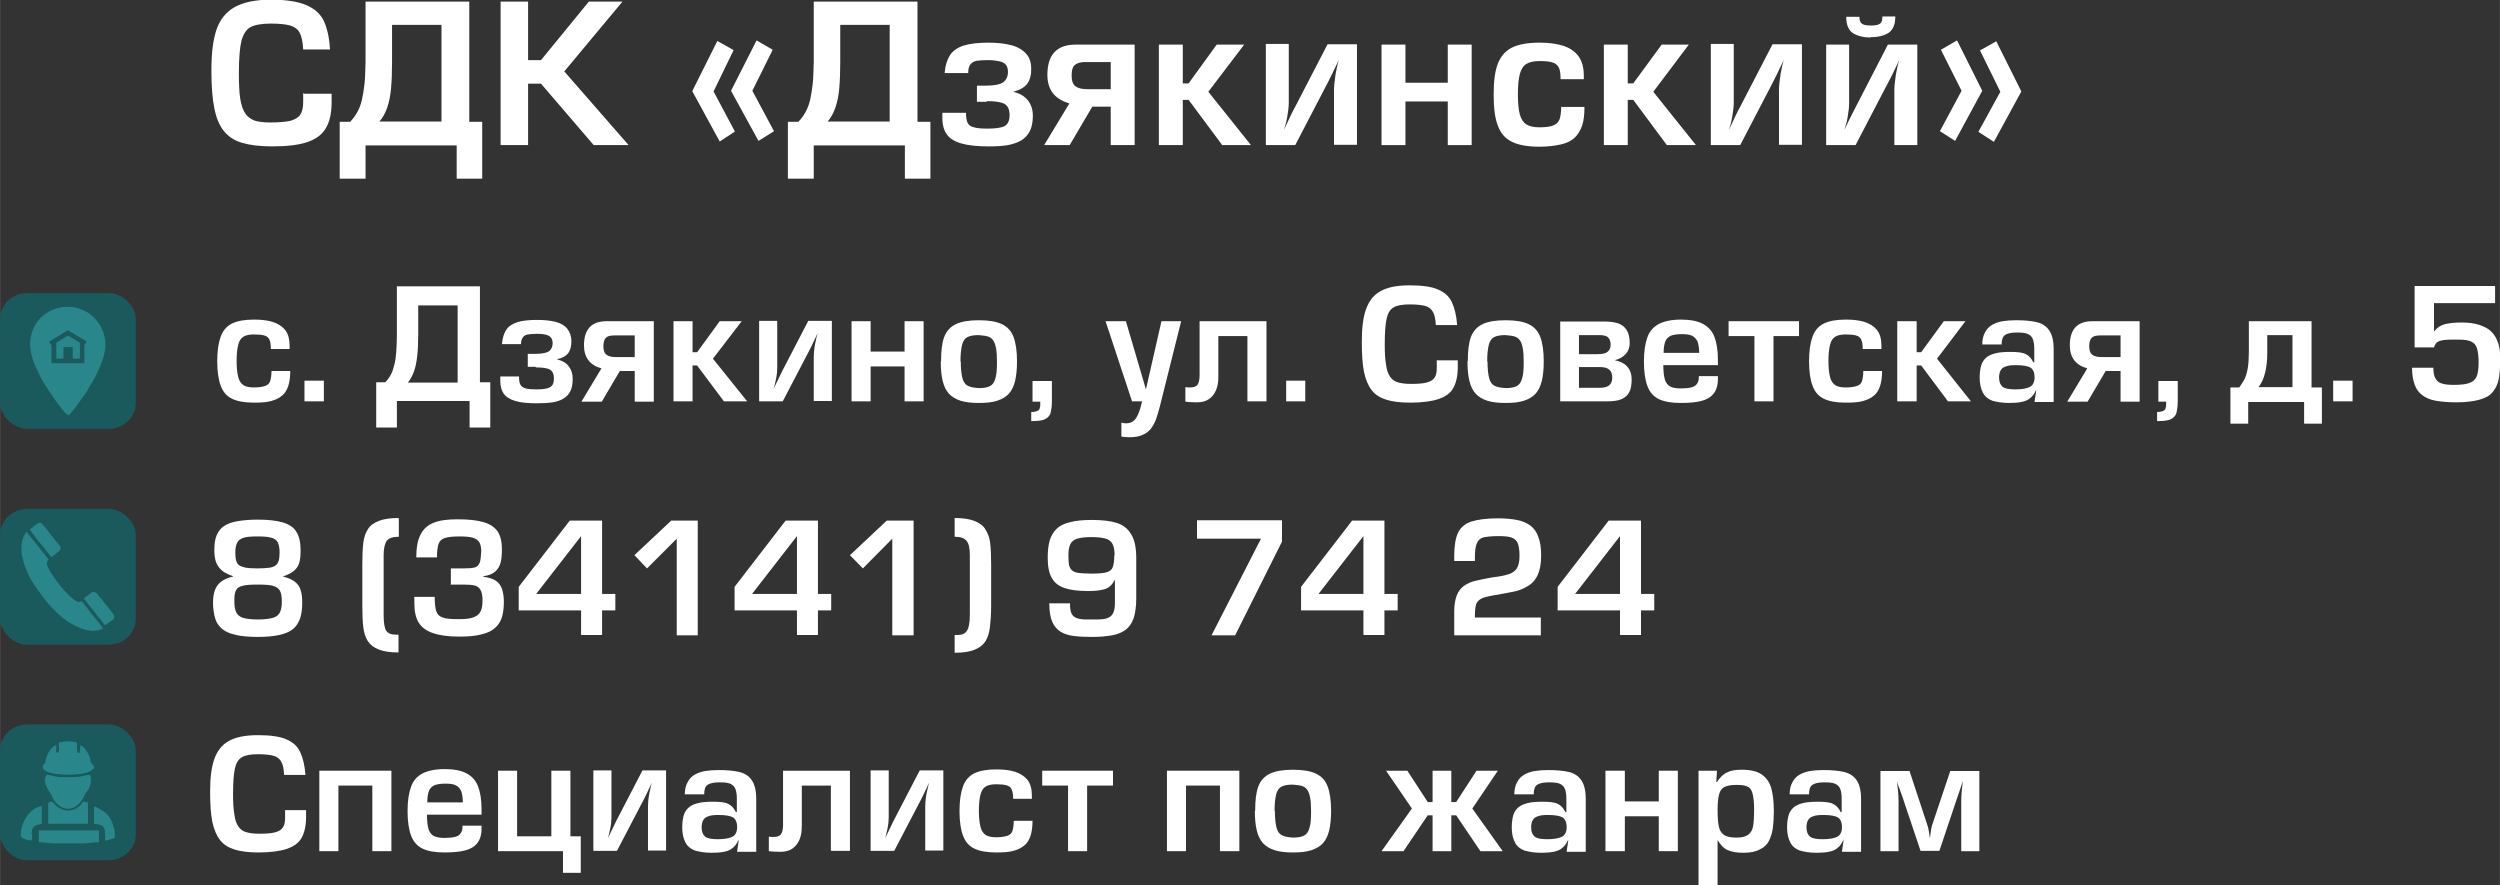 <?xml version="1.0" encoding="UTF-8"?>
<!DOCTYPE svg PUBLIC "-//W3C//DTD SVG 1.1//EN" "http://www.w3.org/Graphics/SVG/1.1/DTD/svg11.dtd">
<!-- Creator: CorelDRAW 2019 (64-Bit) -->
<svg xmlns="http://www.w3.org/2000/svg" xml:space="preserve" width="2.302cm" height="0.815cm" version="1.1" style="shape-rendering:geometricPrecision; text-rendering:geometricPrecision; image-rendering:optimizeQuality; fill-rule:evenodd; clip-rule:evenodd"
viewBox="0 0 7.736 2.739"
 xmlns:xlink="http://www.w3.org/1999/xlink"
 xmlns:xodm="http://www.corel.com/coreldraw/odm/2003">
 <rect x="0" y="0" width="7.736" height="2.739" fill="#333333" stroke="none"/>
 <defs>
  <style type="text/css">
   <![CDATA[
    .fil1 {fill:#1B5A5C}
    .fil2 {fill:#29878C}
    .fil0 {fill:white;fill-rule:nonzero}
   ]]>
  </style>
 </defs>
 <g id="Слой_x0020_1">
  <path class="fil0" d="M0.942 0.29l0.084 0 0 0.026c0,0.034 -0.006,0.061 -0.018,0.081 -0.012,0.02 -0.031,0.034 -0.058,0.043 -0.027,0.009 -0.063,0.013 -0.109,0.013 -0.038,0 -0.068,-0.004 -0.092,-0.011 -0.024,-0.007 -0.042,-0.019 -0.056,-0.036 -0.014,-0.017 -0.024,-0.041 -0.03,-0.071 -0.006,-0.03 -0.009,-0.069 -0.009,-0.117 0,-0.053 0.005,-0.095 0.016,-0.127 0.011,-0.031 0.029,-0.054 0.056,-0.069 0.027,-0.015 0.064,-0.023 0.112,-0.023 0.048,0 0.085,0.006 0.11,0.017 0.026,0.011 0.044,0.028 0.054,0.049 0.01,0.022 0.017,0.051 0.019,0.088l-0.083 0c-0.001,-0.023 -0.005,-0.041 -0.011,-0.052 -0.006,-0.011 -0.016,-0.018 -0.029,-0.022 -0.014,-0.004 -0.034,-0.006 -0.061,-0.006 -0.028,0 -0.049,0.004 -0.062,0.011 -0.013,0.007 -0.022,0.021 -0.028,0.042 -0.005,0.021 -0.008,0.054 -0.008,0.1 0,0.032 0.001,0.058 0.004,0.078 0.003,0.02 0.008,0.035 0.015,0.046 0.007,0.011 0.017,0.018 0.029,0.023 0.012,0.004 0.029,0.006 0.05,0.006 0.027,0 0.047,-0.002 0.061,-0.005 0.014,-0.004 0.025,-0.01 0.031,-0.019 0.006,-0.009 0.009,-0.022 0.009,-0.039l0 -0.028z"/>
  <path id="1" class="fil0" d="M1.084 0.376c0.009,-0.009 0.016,-0.019 0.022,-0.03 0.006,-0.011 0.011,-0.024 0.014,-0.038 0.003,-0.014 0.006,-0.031 0.008,-0.05 0.002,-0.019 0.002,-0.041 0.003,-0.066l0 -0.187 0.321 0 0 0.372 0.04 0 0 0.176 -0.079 0 0 -0.103 -0.282 0 0 0.103 -0.08 0 0 -0.176 0.034 0zm0.129 -0.299l0 0.114c0,0.032 -0.001,0.059 -0.003,0.082 -0.002,0.023 -0.006,0.042 -0.012,0.06 -0.006,0.017 -0.014,0.032 -0.024,0.043l0.192 0 0 -0.299 -0.153 0z"/>
  <polygon id="2" class="fil0" points="1.634,0.005 1.634,0.186 1.674,0.186 1.822,0.005 1.926,0.005 1.746,0.221 1.945,0.449 1.837,0.449 1.674,0.259 1.634,0.259 1.634,0.449 1.549,0.449 1.549,0.005 "/>
  <path id="3" class="fil0" d="M2.22 0.127l0.05 0.028 -0.062 0.128 0.066 0.124 -0.047 0.031 -0.085 -0.156 0.078 -0.156zm0.121 -0.002l0.05 0.029 -0.063 0.127 0.067 0.125 -0.048 0.03 -0.085 -0.155 0.079 -0.156z"/>
  <path id="4" class="fil0" d="M2.471 0.376c0.009,-0.009 0.016,-0.019 0.022,-0.03 0.006,-0.011 0.011,-0.024 0.014,-0.038 0.003,-0.014 0.006,-0.031 0.008,-0.05 0.002,-0.019 0.002,-0.041 0.003,-0.066l0 -0.187 0.321 0 0 0.372 0.04 0 0 0.176 -0.079 0 0 -0.103 -0.282 0 0 0.103 -0.08 0 0 -0.176 0.034 0zm0.129 -0.299l0 0.114c0,0.032 -0.001,0.059 -0.003,0.082 -0.002,0.023 -0.006,0.042 -0.012,0.06 -0.006,0.017 -0.014,0.032 -0.024,0.043l0.192 0 0 -0.299 -0.153 0z"/>
  <path id="5" class="fil0" d="M3.053 0.315l-0.03 0 0 -0.05 0.03 0c0.025,0 0.043,-0.004 0.052,-0.011 0.009,-0.007 0.014,-0.018 0.014,-0.031 0,-0.009 -0.002,-0.017 -0.006,-0.022 -0.004,-0.005 -0.01,-0.009 -0.019,-0.011 -0.009,-0.002 -0.021,-0.004 -0.037,-0.004 -0.015,0 -0.027,0.001 -0.035,0.002 -0.008,0.002 -0.014,0.005 -0.019,0.011 -0.005,0.006 -0.007,0.015 -0.007,0.027l-0.073 0c0.002,-0.024 0.008,-0.042 0.017,-0.056 0.009,-0.013 0.023,-0.023 0.042,-0.029 0.019,-0.006 0.045,-0.009 0.077,-0.009 0.028,0 0.052,0.003 0.071,0.008 0.019,0.005 0.034,0.014 0.045,0.026 0.011,0.012 0.016,0.028 0.016,0.048 0,0.019 -0.004,0.034 -0.013,0.046 -0.009,0.011 -0.023,0.019 -0.043,0.024 0.021,0.005 0.036,0.014 0.046,0.027 0.01,0.013 0.015,0.029 0.015,0.047 0,0.019 -0.003,0.035 -0.009,0.047 -0.006,0.012 -0.015,0.022 -0.026,0.029 -0.012,0.007 -0.026,0.012 -0.042,0.015 -0.017,0.003 -0.037,0.004 -0.06,0.004 -0.035,0 -0.063,-0.003 -0.084,-0.009 -0.021,-0.006 -0.036,-0.015 -0.045,-0.028 -0.009,-0.012 -0.014,-0.029 -0.014,-0.05l0 -0.017 0.073 0c0,0.014 0.002,0.024 0.005,0.031 0.004,0.007 0.01,0.012 0.02,0.014 0.009,0.003 0.024,0.004 0.043,0.004 0.025,0 0.043,-0.003 0.052,-0.008 0.01,-0.006 0.015,-0.017 0.015,-0.034 0,-0.016 -0.005,-0.028 -0.015,-0.034 -0.01,-0.006 -0.028,-0.009 -0.055,-0.009z"/>
  <path id="6" class="fil0" d="M3.511 0.138l0 0.311 -0.074 0 0 -0.119 -0.057 0 -0.07 0.119 -0.079 0 0.078 -0.129c-0.045,-0.013 -0.068,-0.042 -0.068,-0.088 0,-0.063 0.029,-0.094 0.088,-0.094l0.182 0zm-0.074 0.138l0 -0.084 -0.078 0c-0.015,0 -0.026,0.003 -0.033,0.009 -0.007,0.006 -0.01,0.017 -0.01,0.033 0,0.016 0.004,0.027 0.012,0.033 0.008,0.006 0.02,0.009 0.037,0.009l0.072 0z"/>
  <polygon id="7" class="fil0" points="3.66,0.138 3.66,0.258 3.678,0.258 3.765,0.138 3.85,0.138 3.739,0.284 3.871,0.449 3.782,0.449 3.678,0.309 3.66,0.309 3.66,0.449 3.586,0.449 3.586,0.138 "/>
  <path id="8" class="fil0" d="M3.917 0.138l0 0.311 0.091 0 0.101 -0.194c0.005,-0.009 0.016,-0.032 0.034,-0.07 -0.003,0.008 -0.006,0.023 -0.01,0.043 -0.003,0.021 -0.005,0.037 -0.005,0.049l0 0.171 0.071 0 0 -0.311 -0.091 0 -0.101 0.195c-0.007,0.012 -0.018,0.036 -0.034,0.07 0.003,-0.009 0.007,-0.022 0.01,-0.039 0.003,-0.017 0.005,-0.032 0.005,-0.046l0 -0.181 -0.071 0z"/>
  <polygon id="9" class="fil0" points="4.349,0.314 4.48,0.314 4.48,0.449 4.554,0.449 4.554,0.138 4.48,0.138 4.48,0.256 4.349,0.256 4.349,0.138 4.275,0.138 4.275,0.449 4.349,0.449 "/>
  <path id="10" class="fil0" d="M4.83 0.331l0.073 0c0,0.022 -0.002,0.042 -0.007,0.057 -0.005,0.015 -0.013,0.028 -0.023,0.038 -0.011,0.01 -0.025,0.017 -0.043,0.021 -0.018,0.004 -0.04,0.007 -0.066,0.007 -0.036,0 -0.065,-0.005 -0.085,-0.015 -0.021,-0.01 -0.035,-0.026 -0.044,-0.05 -0.009,-0.023 -0.013,-0.055 -0.013,-0.096 0,-0.041 0.004,-0.073 0.013,-0.096 0.009,-0.023 0.024,-0.04 0.044,-0.05 0.021,-0.01 0.049,-0.015 0.085,-0.015 0.027,0 0.051,0.003 0.071,0.009 0.02,0.006 0.036,0.016 0.048,0.031 0.012,0.015 0.018,0.036 0.018,0.062l0 0.011 -0.072 0 0 -0.004c0,-0.015 -0.002,-0.026 -0.006,-0.033 -0.004,-0.007 -0.011,-0.013 -0.02,-0.015 -0.009,-0.003 -0.022,-0.004 -0.039,-0.004 -0.018,0 -0.031,0.003 -0.041,0.009 -0.01,0.006 -0.016,0.017 -0.02,0.031 -0.004,0.015 -0.006,0.036 -0.006,0.063 0,0.027 0.002,0.048 0.006,0.062 0.004,0.015 0.011,0.025 0.02,0.031 0.01,0.006 0.023,0.009 0.041,0.009 0.019,0 0.034,-0.002 0.043,-0.006 0.009,-0.004 0.016,-0.01 0.019,-0.019 0.003,-0.009 0.005,-0.022 0.005,-0.04z"/>
  <polygon id="11" class="fil0" points="5.037,0.138 5.037,0.258 5.054,0.258 5.142,0.138 5.226,0.138 5.116,0.284 5.248,0.449 5.158,0.449 5.054,0.309 5.037,0.309 5.037,0.449 4.963,0.449 4.963,0.138 "/>
  <path id="12" class="fil0" d="M5.294 0.138l0 0.311 0.091 0 0.101 -0.194c0.005,-0.009 0.016,-0.032 0.034,-0.07 -0.003,0.008 -0.006,0.023 -0.01,0.043 -0.003,0.021 -0.005,0.037 -0.005,0.049l0 0.171 0.071 0 0 -0.311 -0.091 0 -0.101 0.195c-0.007,0.012 -0.018,0.036 -0.034,0.07 0.003,-0.009 0.007,-0.022 0.01,-0.039 0.003,-0.017 0.005,-0.032 0.005,-0.046l0 -0.181 -0.071 0z"/>
  <path id="13" class="fil0" d="M5.651 0.138l0 0.311 0.091 0 0.101 -0.194c0.008,-0.014 0.019,-0.037 0.034,-0.069 -0.003,0.008 -0.006,0.023 -0.01,0.043 -0.003,0.02 -0.005,0.037 -0.005,0.049l0 0.171 0.071 0 0 -0.311 -0.091 0 -0.101 0.196c-0.005,0.01 -0.017,0.032 -0.034,0.069 0.003,-0.009 0.007,-0.021 0.01,-0.038 0.003,-0.017 0.005,-0.032 0.005,-0.046l0 -0.181 -0.071 0zm0.138 -0.022c-0.024,0 -0.042,-0.005 -0.056,-0.014 -0.013,-0.009 -0.02,-0.026 -0.02,-0.05l0.041 0c0,0.01 0.002,0.017 0.007,0.021 0.005,0.004 0.014,0.006 0.028,0.006 0.015,0 0.024,-0.002 0.029,-0.006 0.005,-0.004 0.007,-0.011 0.007,-0.022l0.04 0c0,0.024 -0.007,0.041 -0.02,0.05 -0.013,0.009 -0.032,0.014 -0.057,0.014z"/>
  <path id="14" class="fil0" d="M6.177 0.127l0.078 0.156 -0.085 0.156 -0.048 -0.031 0.068 -0.124 -0.063 -0.128 0.05 -0.028zm-0.121 -0.002l0.078 0.156 -0.084 0.155 -0.047 -0.03 0.067 -0.125 -0.064 -0.127 0.05 -0.029z"/>
  <path class="fil0" d="M0.84 1.148l0.058 0c0,0.018 -0.002,0.033 -0.006,0.046 -0.004,0.012 -0.01,0.023 -0.019,0.03 -0.009,0.008 -0.02,0.013 -0.034,0.017 -0.014,0.004 -0.032,0.005 -0.053,0.005 -0.029,0 -0.052,-0.004 -0.068,-0.012 -0.017,-0.008 -0.028,-0.021 -0.035,-0.04 -0.007,-0.018 -0.011,-0.044 -0.011,-0.076 0,-0.033 0.004,-0.058 0.011,-0.077 0.007,-0.019 0.019,-0.032 0.035,-0.04 0.017,-0.008 0.039,-0.012 0.068,-0.012 0.022,0 0.04,0.002 0.057,0.007 0.016,0.005 0.029,0.013 0.039,0.025 0.01,0.012 0.014,0.029 0.014,0.05l0 0.009 -0.058 0 0 -0.003c0,-0.012 -0.002,-0.021 -0.005,-0.027 -0.003,-0.006 -0.008,-0.01 -0.016,-0.012 -0.007,-0.002 -0.018,-0.003 -0.031,-0.003 -0.014,0 -0.025,0.002 -0.033,0.007 -0.008,0.005 -0.013,0.013 -0.016,0.025 -0.003,0.012 -0.005,0.028 -0.005,0.05 0,0.021 0.002,0.038 0.005,0.05 0.003,0.012 0.009,0.02 0.016,0.025 0.008,0.005 0.019,0.007 0.033,0.007 0.015,0 0.027,-0.002 0.035,-0.005 0.008,-0.003 0.013,-0.008 0.015,-0.015 0.002,-0.007 0.004,-0.018 0.004,-0.032z"/>
  <polygon id="1" class="fil0" points="1.002,1.178 1.002,1.242 0.942,1.242 0.942,1.178 "/>
  <path id="2" class="fil0" d="M1.191 1.184c0.007,-0.007 0.013,-0.015 0.018,-0.024 0.005,-0.009 0.008,-0.019 0.011,-0.031 0.003,-0.011 0.005,-0.025 0.006,-0.04 0.001,-0.015 0.002,-0.033 0.002,-0.053l0 -0.15 0.257 0 0 0.297 0.032 0 0 0.14 -0.064 0 0 -0.082 -0.225 0 0 0.082 -0.064 0 0 -0.14 0.027 0zm0.103 -0.239l0 0.091c0,0.025 -0.001,0.047 -0.003,0.065 -0.002,0.018 -0.005,0.034 -0.01,0.048 -0.005,0.014 -0.011,0.025 -0.019,0.035l0.154 0 0 -0.239 -0.122 0z"/>
  <path id="3" class="fil0" d="M1.657 1.135l-0.024 0 0 -0.04 0.024 0c0.02,0 0.034,-0.003 0.042,-0.008 0.007,-0.006 0.011,-0.014 0.011,-0.025 0,-0.007 -0.002,-0.013 -0.005,-0.017 -0.003,-0.004 -0.008,-0.007 -0.015,-0.009 -0.007,-0.002 -0.017,-0.003 -0.029,-0.003 -0.012,0 -0.021,0.001 -0.028,0.002 -0.006,0.001 -0.012,0.004 -0.015,0.009 -0.004,0.005 -0.006,0.012 -0.006,0.021l-0.059 0c0.002,-0.019 0.006,-0.034 0.014,-0.045 0.007,-0.011 0.019,-0.018 0.034,-0.023 0.015,-0.005 0.036,-0.007 0.061,-0.007 0.022,0 0.041,0.002 0.057,0.006 0.016,0.004 0.028,0.011 0.036,0.021 0.008,0.01 0.013,0.023 0.013,0.039 0,0.015 -0.003,0.028 -0.01,0.037 -0.007,0.009 -0.018,0.015 -0.035,0.019 0.017,0.004 0.029,0.011 0.037,0.022 0.008,0.01 0.012,0.023 0.012,0.038 0,0.015 -0.002,0.028 -0.007,0.038 -0.005,0.01 -0.012,0.018 -0.021,0.023 -0.009,0.006 -0.021,0.01 -0.034,0.012 -0.013,0.002 -0.029,0.003 -0.048,0.003 -0.028,0 -0.051,-0.002 -0.067,-0.007 -0.017,-0.005 -0.028,-0.012 -0.036,-0.022 -0.007,-0.01 -0.011,-0.023 -0.011,-0.04l0 -0.014 0.058 0c0,0.011 0.001,0.02 0.004,0.025 0.003,0.006 0.008,0.009 0.016,0.012 0.008,0.002 0.019,0.003 0.034,0.003 0.02,0 0.034,-0.002 0.042,-0.007 0.008,-0.004 0.012,-0.013 0.012,-0.027 0,-0.013 -0.004,-0.022 -0.012,-0.027 -0.008,-0.005 -0.023,-0.007 -0.044,-0.007z"/>
  <path id="4" class="fil0" d="M2.023 0.994l0 0.249 -0.059 0 0 -0.095 -0.046 0 -0.056 0.095 -0.063 0 0.062 -0.103c-0.036,-0.01 -0.054,-0.034 -0.054,-0.071 0,-0.05 0.023,-0.075 0.07,-0.075l0.146 0zm-0.059 0.111l0 -0.067 -0.063 0c-0.012,0 -0.021,0.002 -0.026,0.007 -0.005,0.005 -0.008,0.014 -0.008,0.026 0,0.013 0.003,0.022 0.01,0.027 0.006,0.005 0.016,0.007 0.029,0.007l0.058 0z"/>
  <polygon id="5" class="fil0" points="2.143,0.994 2.143,1.09 2.157,1.09 2.227,0.994 2.295,0.994 2.206,1.11 2.312,1.242 2.24,1.242 2.157,1.131 2.143,1.131 2.143,1.242 2.084,1.242 2.084,0.994 "/>
  <path id="6" class="fil0" d="M2.349 0.994l0 0.248 0.073 0 0.081 -0.155c0.004,-0.007 0.013,-0.026 0.027,-0.056 -0.002,0.007 -0.005,0.018 -0.008,0.034 -0.003,0.016 -0.004,0.03 -0.004,0.039l0 0.137 0.056 0 0 -0.248 -0.073 0 -0.081 0.156c-0.005,0.01 -0.014,0.029 -0.027,0.056 0.003,-0.007 0.005,-0.017 0.008,-0.031 0.003,-0.014 0.004,-0.026 0.004,-0.036l0 -0.145 -0.056 0z"/>
  <polygon id="7" class="fil0" points="2.694,1.134 2.799,1.134 2.799,1.242 2.858,1.242 2.858,0.994 2.799,0.994 2.799,1.088 2.694,1.088 2.694,0.994 2.635,0.994 2.635,1.242 2.694,1.242 "/>
  <path id="8" class="fil0" d="M2.912 1.118c0,-0.033 0.003,-0.058 0.01,-0.076 0.007,-0.018 0.019,-0.031 0.036,-0.039 0.017,-0.008 0.04,-0.012 0.071,-0.012 0.031,0 0.054,0.004 0.071,0.012 0.017,0.008 0.029,0.021 0.036,0.039 0.007,0.018 0.011,0.044 0.011,0.076 0,0.024 -0.002,0.044 -0.006,0.061 -0.004,0.016 -0.01,0.029 -0.019,0.039 -0.009,0.01 -0.021,0.017 -0.036,0.022 -0.015,0.005 -0.034,0.007 -0.057,0.007 -0.023,0 -0.041,-0.002 -0.057,-0.007 -0.015,-0.005 -0.027,-0.012 -0.036,-0.022 -0.009,-0.01 -0.015,-0.023 -0.019,-0.039 -0.004,-0.016 -0.006,-0.036 -0.006,-0.061zm0.061 0c0,0.023 0.002,0.04 0.005,0.052 0.003,0.012 0.009,0.02 0.017,0.024 0.008,0.004 0.019,0.006 0.034,0.007 0.015,0 0.026,-0.002 0.034,-0.006 0.008,-0.004 0.014,-0.012 0.017,-0.024 0.004,-0.012 0.005,-0.029 0.005,-0.052 0,-0.017 -0.001,-0.031 -0.003,-0.042 -0.002,-0.01 -0.005,-0.019 -0.009,-0.024 -0.004,-0.006 -0.01,-0.01 -0.017,-0.012 -0.007,-0.002 -0.016,-0.003 -0.028,-0.004 -0.015,0 -0.026,0.002 -0.034,0.006 -0.008,0.004 -0.014,0.012 -0.017,0.024 -0.003,0.012 -0.005,0.029 -0.005,0.052z"/>
  <path id="9" class="fil0" d="M3.255 1.179l0 0.062c0,0.016 -0.002,0.028 -0.004,0.037 -0.003,0.009 -0.009,0.015 -0.017,0.019 -0.008,0.004 -0.02,0.006 -0.037,0.006 -0.003,0 -0.005,-0 -0.006,-0l0 -0.028c0.01,-0 0.017,-0.002 0.022,-0.005 0.004,-0.003 0.006,-0.009 0.006,-0.019l0 -0.008 -0.024 0 0 -0.064 0.06 0z"/>
  <path id="10" class="fil0" d="M3.655 0.994l-0.066 0.264c-0.004,0.015 -0.008,0.029 -0.012,0.04 -0.004,0.011 -0.01,0.021 -0.016,0.029 -0.007,0.008 -0.015,0.015 -0.026,0.019 -0.011,0.005 -0.024,0.007 -0.04,0.007 -0.011,0 -0.019,-0.001 -0.025,-0.002l0 -0.043c0.005,0.001 0.009,0.002 0.014,0.002 0.015,-0 0.025,-0.006 0.032,-0.017 0.007,-0.011 0.013,-0.028 0.018,-0.051l-0.031 0 -0.082 -0.248 0.063 0 0.062 0.211 0.048 -0.211 0.062 0z"/>
  <path id="11" class="fil0" d="M3.712 0.994l0.207 0 0 0.248 -0.059 0 0 -0.202 -0.09 0 0 0.126c0,0.016 -0.002,0.029 -0.007,0.041 -0.005,0.012 -0.012,0.021 -0.022,0.028 -0.01,0.007 -0.022,0.01 -0.037,0.01 -0.017,0 -0.029,-0.001 -0.036,-0.002l0 -0.045c0.006,0.001 0.011,0.001 0.015,0.001 0.011,0 0.019,-0.003 0.023,-0.009 0.004,-0.006 0.006,-0.016 0.006,-0.03l0 -0.167z"/>
  <polygon id="12" class="fil0" points="4.039,1.178 4.039,1.242 3.98,1.242 3.98,1.178 "/>
  <path id="13" class="fil0" d="M4.444 1.115l0.067 0 0 0.021c0,0.027 -0.005,0.049 -0.014,0.065 -0.009,0.016 -0.025,0.027 -0.046,0.034 -0.021,0.007 -0.05,0.011 -0.087,0.011 -0.03,0 -0.055,-0.003 -0.074,-0.009 -0.019,-0.006 -0.034,-0.015 -0.045,-0.029 -0.011,-0.014 -0.019,-0.033 -0.024,-0.056 -0.005,-0.024 -0.007,-0.055 -0.007,-0.094 0,-0.043 0.004,-0.076 0.013,-0.101 0.009,-0.025 0.023,-0.044 0.045,-0.056 0.021,-0.012 0.051,-0.018 0.09,-0.018 0.038,0 0.068,0.004 0.088,0.013 0.021,0.009 0.035,0.022 0.043,0.04 0.008,0.017 0.014,0.041 0.016,0.07l-0.066 0c-0.001,-0.019 -0.004,-0.033 -0.009,-0.041 -0.005,-0.009 -0.013,-0.015 -0.023,-0.018 -0.011,-0.003 -0.027,-0.005 -0.049,-0.005 -0.022,0 -0.039,0.003 -0.049,0.009 -0.011,0.006 -0.018,0.017 -0.022,0.034 -0.004,0.017 -0.006,0.044 -0.006,0.08 0,0.026 0.001,0.047 0.004,0.063 0.002,0.016 0.006,0.028 0.012,0.037 0.006,0.009 0.014,0.015 0.024,0.018 0.01,0.003 0.023,0.005 0.04,0.005 0.021,0 0.038,-0.001 0.049,-0.004 0.012,-0.003 0.02,-0.008 0.025,-0.015 0.005,-0.007 0.007,-0.017 0.007,-0.031l0 -0.022z"/>
  <path id="14" class="fil0" d="M4.542 1.118c0,-0.033 0.003,-0.058 0.01,-0.076 0.007,-0.018 0.019,-0.031 0.036,-0.039 0.017,-0.008 0.04,-0.012 0.071,-0.012 0.031,0 0.054,0.004 0.071,0.012 0.017,0.008 0.029,0.021 0.036,0.039 0.007,0.018 0.011,0.044 0.011,0.076 0,0.024 -0.002,0.044 -0.006,0.061 -0.004,0.016 -0.01,0.029 -0.019,0.039 -0.009,0.01 -0.021,0.017 -0.036,0.022 -0.015,0.005 -0.034,0.007 -0.057,0.007 -0.023,0 -0.041,-0.002 -0.057,-0.007 -0.015,-0.005 -0.027,-0.012 -0.036,-0.022 -0.009,-0.01 -0.015,-0.023 -0.019,-0.039 -0.004,-0.016 -0.006,-0.036 -0.006,-0.061zm0.061 0c0,0.023 0.002,0.04 0.005,0.052 0.003,0.012 0.009,0.02 0.017,0.024 0.008,0.004 0.019,0.006 0.034,0.007 0.015,0 0.026,-0.002 0.034,-0.006 0.008,-0.004 0.014,-0.012 0.017,-0.024 0.004,-0.012 0.005,-0.029 0.005,-0.052 0,-0.017 -0.001,-0.031 -0.003,-0.042 -0.002,-0.01 -0.005,-0.019 -0.009,-0.024 -0.004,-0.006 -0.01,-0.01 -0.017,-0.012 -0.007,-0.002 -0.016,-0.003 -0.028,-0.004 -0.015,0 -0.026,0.002 -0.034,0.006 -0.008,0.004 -0.014,0.012 -0.017,0.024 -0.003,0.012 -0.005,0.029 -0.005,0.052z"/>
  <path id="15" class="fil0" d="M4.886 1.037l0 0.059 0.056 0c0.015,0 0.026,-0.002 0.032,-0.007 0.006,-0.004 0.01,-0.012 0.01,-0.022 0,-0.011 -0.003,-0.018 -0.008,-0.023 -0.005,-0.005 -0.015,-0.007 -0.027,-0.007l-0.062 0zm0 0.099l0 0.064 0.065 0c0.014,0 0.023,-0.003 0.029,-0.008 0.006,-0.005 0.009,-0.013 0.009,-0.024 0,-0.021 -0.012,-0.032 -0.036,-0.032l-0.068 0zm-0.058 0.107l0 -0.248 0.137 0c0.028,0 0.048,0.005 0.06,0.016 0.012,0.011 0.018,0.028 0.018,0.051 0,0.013 -0.004,0.024 -0.012,0.033 -0.008,0.009 -0.019,0.016 -0.033,0.019l0 0.001c0.015,0.003 0.028,0.009 0.037,0.019 0.009,0.01 0.014,0.023 0.014,0.04 0,0.016 -0.002,0.029 -0.007,0.039 -0.005,0.01 -0.013,0.017 -0.024,0.022 -0.011,0.005 -0.026,0.007 -0.046,0.007l-0.144 0z"/>
  <path id="16" class="fil0" d="M5.257 1.164l0.059 0 0 0.009c0,0.02 -0.005,0.035 -0.014,0.046 -0.009,0.011 -0.022,0.018 -0.038,0.022 -0.016,0.004 -0.037,0.006 -0.063,0.006 -0.029,0 -0.051,-0.004 -0.068,-0.012 -0.016,-0.008 -0.028,-0.021 -0.035,-0.04 -0.007,-0.018 -0.011,-0.044 -0.011,-0.076 0,-0.032 0.004,-0.057 0.011,-0.076 0.007,-0.019 0.019,-0.032 0.036,-0.041 0.017,-0.008 0.039,-0.013 0.067,-0.013 0.028,0 0.051,0.004 0.068,0.013 0.017,0.009 0.029,0.022 0.036,0.04 0.007,0.018 0.011,0.042 0.011,0.071l0 0.017 -0.169 0c0,0.02 0.002,0.035 0.005,0.045 0.003,0.01 0.009,0.017 0.016,0.021 0.008,0.004 0.019,0.006 0.033,0.006 0.014,0 0.024,-0.001 0.032,-0.003 0.008,-0.002 0.014,-0.005 0.018,-0.011 0.004,-0.005 0.006,-0.012 0.006,-0.022l0 -0.005zm0.001 -0.072c0,-0.015 -0.002,-0.026 -0.005,-0.035 -0.004,-0.008 -0.009,-0.014 -0.017,-0.018 -0.008,-0.004 -0.019,-0.005 -0.033,-0.005 -0.014,0 -0.025,0.002 -0.033,0.005 -0.008,0.004 -0.014,0.01 -0.017,0.018 -0.003,0.008 -0.005,0.02 -0.005,0.035l0.111 0z"/>
  <polygon id="17" class="fil0" points="5.429,1.242 5.488,1.242 5.488,1.04 5.567,1.04 5.567,0.994 5.349,0.994 5.349,1.04 5.429,1.04 "/>
  <path id="18" class="fil0" d="M5.766 1.148l0.058 0c0,0.018 -0.002,0.033 -0.006,0.046 -0.004,0.012 -0.01,0.023 -0.019,0.03 -0.009,0.008 -0.02,0.013 -0.034,0.017 -0.014,0.004 -0.032,0.005 -0.053,0.005 -0.029,0 -0.052,-0.004 -0.068,-0.012 -0.017,-0.008 -0.028,-0.021 -0.035,-0.04 -0.007,-0.018 -0.011,-0.044 -0.011,-0.076 0,-0.033 0.004,-0.058 0.011,-0.077 0.007,-0.019 0.019,-0.032 0.035,-0.04 0.017,-0.008 0.039,-0.012 0.068,-0.012 0.022,0 0.04,0.002 0.057,0.007 0.016,0.005 0.029,0.013 0.039,0.025 0.01,0.012 0.014,0.029 0.014,0.05l0 0.009 -0.058 0 0 -0.003c0,-0.012 -0.002,-0.021 -0.005,-0.027 -0.003,-0.006 -0.008,-0.01 -0.016,-0.012 -0.007,-0.002 -0.018,-0.003 -0.031,-0.003 -0.014,0 -0.025,0.002 -0.033,0.007 -0.008,0.005 -0.013,0.013 -0.016,0.025 -0.003,0.012 -0.005,0.028 -0.005,0.05 0,0.021 0.002,0.038 0.005,0.05 0.003,0.012 0.009,0.02 0.016,0.025 0.008,0.005 0.019,0.007 0.033,0.007 0.015,0 0.027,-0.002 0.035,-0.005 0.008,-0.003 0.013,-0.008 0.015,-0.015 0.002,-0.007 0.004,-0.018 0.004,-0.032z"/>
  <polygon id="19" class="fil0" points="5.931,0.994 5.931,1.09 5.945,1.09 6.015,0.994 6.082,0.994 5.994,1.11 6.099,1.242 6.028,1.242 5.945,1.131 5.931,1.131 5.931,1.242 5.871,1.242 5.871,0.994 "/>
  <path id="20" class="fil0" d="M6.296 1.242l0.005 -0.034 -0.001 0c-0.005,0.011 -0.011,0.019 -0.019,0.025 -0.007,0.006 -0.016,0.009 -0.026,0.011 -0.01,0.002 -0.022,0.003 -0.038,0.003 -0.021,0 -0.038,-0.003 -0.052,-0.007 -0.013,-0.005 -0.023,-0.013 -0.029,-0.025 -0.006,-0.011 -0.01,-0.027 -0.01,-0.046 0,-0.016 0.002,-0.029 0.005,-0.039 0.003,-0.01 0.009,-0.018 0.016,-0.024 0.007,-0.006 0.017,-0.01 0.029,-0.013 0.012,-0.003 0.027,-0.004 0.046,-0.004 0.022,0 0.038,0.002 0.047,0.007 0.01,0.005 0.017,0.013 0.023,0.025l0.003 0 0 -0.042c0,-0.014 -0.002,-0.024 -0.005,-0.031 -0.003,-0.007 -0.009,-0.012 -0.016,-0.015 -0.008,-0.003 -0.018,-0.004 -0.033,-0.004 -0.018,0 -0.03,0.003 -0.037,0.008 -0.007,0.005 -0.01,0.015 -0.01,0.029l-0.06 0c0,-0.015 0.003,-0.028 0.009,-0.038 0.005,-0.01 0.013,-0.018 0.022,-0.023 0.009,-0.005 0.02,-0.009 0.032,-0.011 0.012,-0.002 0.026,-0.003 0.042,-0.003 0.026,0 0.047,0.002 0.064,0.006 0.016,0.004 0.029,0.012 0.038,0.025 0.009,0.013 0.014,0.032 0.014,0.058l0 0.164 -0.059 0zm0 -0.074c0,-0.014 -0.004,-0.024 -0.012,-0.03 -0.008,-0.005 -0.023,-0.008 -0.046,-0.008 -0.013,0 -0.024,0.001 -0.031,0.004 -0.007,0.002 -0.013,0.006 -0.016,0.012 -0.003,0.005 -0.005,0.013 -0.005,0.022 0,0.014 0.004,0.023 0.011,0.029 0.008,0.006 0.02,0.008 0.039,0.008 0.021,0 0.037,-0.003 0.046,-0.008 0.009,-0.005 0.014,-0.015 0.014,-0.03z"/>
  <path id="21" class="fil0" d="M6.621 0.994l0 0.249 -0.059 0 0 -0.095 -0.046 0 -0.056 0.095 -0.063 0 0.062 -0.103c-0.036,-0.01 -0.054,-0.034 -0.054,-0.071 0,-0.05 0.023,-0.075 0.07,-0.075l0.146 0zm-0.059 0.111l0 -0.067 -0.063 0c-0.012,0 -0.021,0.002 -0.026,0.007 -0.005,0.005 -0.008,0.014 -0.008,0.026 0,0.013 0.003,0.022 0.01,0.027 0.006,0.005 0.016,0.007 0.029,0.007l0.058 0z"/>
  <path id="22" class="fil0" d="M6.739 1.179l0 0.062c0,0.016 -0.002,0.028 -0.004,0.037 -0.003,0.009 -0.009,0.015 -0.017,0.019 -0.008,0.004 -0.02,0.006 -0.037,0.006 -0.003,0 -0.005,-0 -0.006,-0l0 -0.028c0.01,-0 0.017,-0.002 0.022,-0.005 0.004,-0.003 0.006,-0.009 0.006,-0.019l0 -0.008 -0.024 0 0 -0.064 0.06 0z"/>
  <path id="23" class="fil0" d="M6.93 1.198c0.007,-0.01 0.013,-0.019 0.017,-0.028 0.004,-0.009 0.007,-0.02 0.009,-0.033 0.002,-0.013 0.003,-0.029 0.003,-0.049l0 -0.094 0.194 0 0 0.205 0.032 0 0 0.112 -0.055 0 0 -0.067 -0.173 0 0 0.067 -0.055 0 0 -0.112 0.027 0zm0.164 0l0 -0.161 -0.078 0 0 0.054c0,0.048 -0.009,0.084 -0.027,0.107l0.106 0z"/>
  <polygon id="24" class="fil0" points="7.28,1.178 7.28,1.242 7.22,1.242 7.22,1.178 "/>
  <path id="25" class="fil0" d="M7.721 0.887l0 0.051 -0.189 0 0 0.088c0.009,-0.012 0.02,-0.019 0.034,-0.023 0.014,-0.003 0.03,-0.005 0.05,-0.005 0.021,0 0.039,0.002 0.055,0.007 0.015,0.005 0.028,0.011 0.037,0.02 0.01,0.009 0.017,0.021 0.022,0.035 0.005,0.015 0.007,0.032 0.007,0.052 0,0.025 -0.002,0.046 -0.005,0.062 -0.003,0.016 -0.01,0.029 -0.019,0.04 -0.009,0.011 -0.023,0.018 -0.041,0.023 -0.018,0.005 -0.041,0.008 -0.071,0.008 -0.026,0 -0.047,-0.002 -0.064,-0.005 -0.017,-0.003 -0.031,-0.009 -0.041,-0.017 -0.011,-0.008 -0.019,-0.019 -0.024,-0.033 -0.005,-0.014 -0.008,-0.031 -0.008,-0.052l0.066 0c0,0.015 0.002,0.026 0.007,0.034 0.005,0.008 0.011,0.013 0.02,0.015 0.009,0.003 0.021,0.004 0.036,0.004 0.022,0 0.039,-0.002 0.049,-0.006 0.011,-0.004 0.018,-0.011 0.022,-0.02 0.004,-0.01 0.006,-0.024 0.006,-0.044 0,-0.019 -0.002,-0.033 -0.005,-0.043 -0.003,-0.01 -0.009,-0.017 -0.018,-0.021 -0.008,-0.004 -0.021,-0.006 -0.037,-0.006l-0.024 0c-0.015,0 -0.027,0.001 -0.036,0.004 -0.01,0.003 -0.015,0.01 -0.018,0.02l-0.06 0 0 -0.19 0.248 0z"/>
  <path class="fil0" d="M0.797 1.809c-0.022,0 -0.038,0.001 -0.047,0.004 -0.01,0.002 -0.017,0.007 -0.02,0.014 -0.004,0.007 -0.005,0.018 -0.005,0.034 0,0.015 0.002,0.026 0.006,0.034 0.004,0.008 0.011,0.014 0.021,0.017 0.01,0.003 0.026,0.005 0.046,0.005 0.02,0 0.035,-0.002 0.046,-0.005 0.011,-0.003 0.018,-0.009 0.022,-0.017 0.004,-0.008 0.006,-0.019 0.006,-0.033 0,-0.015 -0.002,-0.027 -0.006,-0.034 -0.004,-0.007 -0.011,-0.012 -0.021,-0.015 -0.01,-0.003 -0.026,-0.004 -0.047,-0.004zm0 -0.149c-0.019,0 -0.034,0.001 -0.043,0.004 -0.01,0.003 -0.016,0.008 -0.02,0.015 -0.004,0.007 -0.006,0.018 -0.006,0.031 0,0.011 0.001,0.02 0.003,0.026 0.002,0.006 0.005,0.011 0.01,0.014 0.005,0.003 0.012,0.005 0.02,0.007 0.009,0.001 0.02,0.002 0.035,0.002 0.015,0 0.027,-0.001 0.036,-0.002 0.008,-0.001 0.015,-0.003 0.02,-0.007 0.005,-0.003 0.008,-0.008 0.01,-0.014 0.002,-0.006 0.003,-0.015 0.003,-0.026 0,-0.014 -0.002,-0.025 -0.006,-0.032 -0.004,-0.007 -0.01,-0.012 -0.02,-0.014 -0.009,-0.003 -0.024,-0.004 -0.043,-0.004zm-0.076 0.123c-0.015,-0.005 -0.027,-0.011 -0.035,-0.018 -0.008,-0.007 -0.014,-0.016 -0.018,-0.026 -0.003,-0.01 -0.005,-0.022 -0.005,-0.036 0,-0.018 0.002,-0.034 0.007,-0.046 0.005,-0.012 0.012,-0.022 0.023,-0.029 0.01,-0.007 0.024,-0.012 0.041,-0.015 0.017,-0.003 0.038,-0.005 0.063,-0.005 0.033,0 0.059,0.003 0.079,0.009 0.019,0.006 0.033,0.015 0.041,0.029 0.009,0.014 0.013,0.033 0.013,0.058 0,0.015 -0.001,0.027 -0.004,0.037 -0.003,0.01 -0.008,0.018 -0.016,0.025 -0.008,0.007 -0.02,0.013 -0.035,0.018 0.016,0.004 0.028,0.009 0.037,0.016 0.009,0.007 0.015,0.015 0.018,0.026 0.004,0.011 0.005,0.024 0.005,0.039 0,0.02 -0.002,0.036 -0.007,0.05 -0.005,0.013 -0.012,0.024 -0.022,0.032 -0.01,0.008 -0.024,0.014 -0.042,0.018 -0.018,0.004 -0.04,0.006 -0.067,0.006 -0.027,0 -0.049,-0.002 -0.067,-0.006 -0.018,-0.004 -0.032,-0.01 -0.042,-0.018 -0.01,-0.008 -0.018,-0.019 -0.022,-0.032 -0.004,-0.013 -0.007,-0.03 -0.007,-0.05 0,-0.016 0.002,-0.029 0.006,-0.039 0.004,-0.011 0.01,-0.019 0.019,-0.026 0.009,-0.007 0.021,-0.012 0.037,-0.016z"/>
  <path id="1" class="fil0" d="M1.234 1.606l0 0.055c-0.018,0 -0.03,0.004 -0.037,0.012 -0.006,0.008 -0.01,0.023 -0.01,0.044l0 0.188c0,0.023 0.003,0.039 0.008,0.047 0.006,0.008 0.015,0.012 0.029,0.012l0.009 0 0 0.055c-0.026,0 -0.046,-0.003 -0.061,-0.009 -0.015,-0.006 -0.026,-0.014 -0.034,-0.026 -0.007,-0.011 -0.012,-0.026 -0.014,-0.043 -0.002,-0.017 -0.003,-0.04 -0.003,-0.068l0 -0.127c0,-0.027 0.001,-0.049 0.003,-0.066 0.002,-0.017 0.007,-0.031 0.014,-0.042 0.007,-0.012 0.019,-0.02 0.034,-0.026 0.015,-0.006 0.036,-0.009 0.061,-0.009z"/>
  <path id="2" class="fil0" d="M1.395 1.81l0 -0.051 0.038 0c0.017,0 0.029,-0.001 0.036,-0.003 0.007,-0.002 0.012,-0.007 0.015,-0.014 0.003,-0.007 0.004,-0.019 0.005,-0.035 0,-0.013 -0.002,-0.023 -0.006,-0.029 -0.004,-0.007 -0.011,-0.011 -0.02,-0.014 -0.01,-0.003 -0.024,-0.004 -0.042,-0.004 -0.021,0 -0.036,0.002 -0.045,0.005 -0.009,0.003 -0.016,0.009 -0.019,0.018 -0.003,0.009 -0.005,0.023 -0.005,0.042l-0.064 0c0,-0.03 0.004,-0.053 0.013,-0.07 0.008,-0.017 0.022,-0.03 0.04,-0.037 0.019,-0.008 0.044,-0.011 0.075,-0.011 0.034,0 0.061,0.003 0.081,0.009 0.02,0.006 0.034,0.016 0.043,0.029 0.009,0.014 0.013,0.032 0.013,0.055 0,0.016 -0.001,0.03 -0.004,0.041 -0.003,0.011 -0.008,0.02 -0.017,0.028 -0.008,0.007 -0.02,0.012 -0.036,0.014l0 0.002c0.016,0.002 0.029,0.006 0.038,0.012 0.009,0.006 0.015,0.014 0.019,0.025 0.004,0.011 0.006,0.024 0.006,0.041 0,0.018 -0.002,0.034 -0.006,0.047 -0.004,0.013 -0.011,0.024 -0.021,0.033 -0.01,0.009 -0.024,0.016 -0.042,0.02 -0.018,0.005 -0.041,0.007 -0.069,0.007 -0.035,0 -0.062,-0.004 -0.082,-0.011 -0.02,-0.007 -0.035,-0.018 -0.044,-0.033 -0.009,-0.015 -0.013,-0.035 -0.013,-0.06l0 -0.019 0.063 0c0,0.021 0.002,0.036 0.005,0.045 0.003,0.009 0.01,0.016 0.02,0.019 0.01,0.004 0.027,0.005 0.051,0.005 0.02,0 0.035,-0.002 0.045,-0.006 0.01,-0.004 0.017,-0.01 0.021,-0.018 0.004,-0.008 0.006,-0.019 0.006,-0.034 0,-0.014 -0.002,-0.025 -0.006,-0.032 -0.004,-0.007 -0.01,-0.012 -0.018,-0.014 -0.008,-0.002 -0.019,-0.003 -0.034,-0.003l-0.042 0z"/>
  <path id="3" class="fil0" d="M1.863 1.61l0 0.228 0.041 0 0 0.051 -0.041 0 0 0.076 -0.065 0 0 -0.076 -0.193 0 0 -0.073 0.158 -0.205 0.1 0zm-0.204 0.228l0.139 0 0 -0.179 -0.139 0.179z"/>
  <polygon id="4" class="fil0" points="2.159,1.611 2.159,1.966 2.094,1.966 2.094,1.667 2.002,1.759 1.963,1.718 2.077,1.611 "/>
  <path id="5" class="fil0" d="M2.531 1.61l0 0.228 0.041 0 0 0.051 -0.041 0 0 0.076 -0.065 0 0 -0.076 -0.193 0 0 -0.073 0.158 -0.205 0.1 0zm-0.204 0.228l0.139 0 0 -0.179 -0.139 0.179z"/>
  <polygon id="6" class="fil0" points="2.827,1.611 2.827,1.966 2.761,1.966 2.761,1.667 2.67,1.759 2.63,1.718 2.744,1.611 "/>
  <path id="7" class="fil0" d="M2.954 1.606l0 0.055c0.018,0 0.03,0.004 0.037,0.013 0.007,0.008 0.01,0.023 0.01,0.045l0 0.184c0,0.024 -0.003,0.04 -0.009,0.049 -0.006,0.009 -0.015,0.013 -0.029,0.013l-0.009 0 0 0.055c0.026,0 0.046,-0.003 0.061,-0.009 0.015,-0.006 0.026,-0.014 0.034,-0.026 0.007,-0.011 0.012,-0.026 0.014,-0.043 0.002,-0.017 0.004,-0.04 0.004,-0.068l0 -0.127c0,-0.027 -0.001,-0.049 -0.003,-0.066 -0.002,-0.017 -0.007,-0.031 -0.015,-0.043 -0.007,-0.012 -0.019,-0.02 -0.034,-0.026 -0.015,-0.006 -0.036,-0.009 -0.061,-0.009z"/>
  <path id="8" class="fil0" d="M3.246 1.867l0.065 0c0,0.013 0.001,0.023 0.004,0.03 0.003,0.007 0.008,0.012 0.015,0.015 0.007,0.003 0.017,0.005 0.03,0.005l0.031 0c0.015,0 0.027,-0.001 0.035,-0.004 0.008,-0.003 0.015,-0.008 0.018,-0.015 0.004,-0.007 0.006,-0.018 0.006,-0.032l0 -0.072c-0.008,0.015 -0.018,0.025 -0.031,0.029 -0.013,0.004 -0.03,0.006 -0.051,0.006 -0.031,0 -0.055,-0.003 -0.073,-0.009 -0.018,-0.006 -0.032,-0.016 -0.04,-0.031 -0.009,-0.015 -0.013,-0.036 -0.013,-0.063 0,-0.021 0.002,-0.039 0.006,-0.053 0.004,-0.014 0.011,-0.026 0.021,-0.036 0.01,-0.01 0.024,-0.017 0.042,-0.021 0.018,-0.005 0.041,-0.007 0.068,-0.007 0.031,0 0.057,0.003 0.076,0.009 0.02,0.006 0.035,0.018 0.045,0.035 0.011,0.017 0.016,0.042 0.016,0.074l0 0.125c0,0.025 -0.003,0.045 -0.008,0.061 -0.006,0.016 -0.014,0.028 -0.025,0.036 -0.011,0.008 -0.025,0.014 -0.042,0.017 -0.017,0.003 -0.037,0.005 -0.062,0.005 -0.023,0 -0.041,-0.001 -0.057,-0.003 -0.015,-0.002 -0.029,-0.006 -0.04,-0.013 -0.011,-0.007 -0.02,-0.017 -0.026,-0.031 -0.006,-0.014 -0.009,-0.032 -0.009,-0.055zm0.203 -0.148c0,-0.015 -0.002,-0.027 -0.006,-0.035 -0.004,-0.008 -0.011,-0.014 -0.021,-0.017 -0.01,-0.003 -0.025,-0.005 -0.045,-0.005 -0.019,0 -0.034,0.002 -0.044,0.005 -0.01,0.003 -0.017,0.009 -0.021,0.017 -0.004,0.008 -0.006,0.02 -0.006,0.035 0,0.013 0.001,0.023 0.002,0.03 0.002,0.007 0.005,0.012 0.009,0.016 0.005,0.004 0.012,0.007 0.021,0.008 0.009,0.001 0.022,0.002 0.039,0.002 0.022,0 0.037,-0.001 0.047,-0.004 0.01,-0.003 0.016,-0.008 0.019,-0.015 0.003,-0.008 0.005,-0.02 0.005,-0.037z"/>
  <polygon id="9" class="fil0" points="3.967,1.61 3.967,1.676 3.822,1.966 3.749,1.966 3.902,1.667 3.704,1.667 3.704,1.61 "/>
  <path id="10" class="fil0" d="M4.284 1.61l0 0.228 0.041 0 0 0.051 -0.041 0 0 0.076 -0.065 0 0 -0.076 -0.193 0 0 -0.073 0.158 -0.205 0.1 0zm-0.204 0.228l0.139 0 0 -0.179 -0.139 0.179z"/>
  <path id="11" class="fil0" d="M4.768 1.912l0 0.054 -0.268 0 0 -0.073c0,-0.021 0.003,-0.038 0.008,-0.051 0.005,-0.013 0.013,-0.022 0.022,-0.029 0.01,-0.007 0.021,-0.012 0.033,-0.015 0.013,-0.003 0.03,-0.007 0.053,-0.011 0.024,-0.003 0.041,-0.006 0.052,-0.01 0.011,-0.003 0.019,-0.009 0.025,-0.017 0.006,-0.009 0.009,-0.022 0.009,-0.04 0,-0.018 -0.002,-0.031 -0.006,-0.04 -0.004,-0.009 -0.011,-0.014 -0.02,-0.017 -0.009,-0.003 -0.023,-0.004 -0.041,-0.004 -0.02,0 -0.035,0.002 -0.045,0.004 -0.01,0.003 -0.016,0.009 -0.02,0.018 -0.004,0.009 -0.006,0.024 -0.006,0.044l0 0.011 -0.064 0 0 -0.016c0,-0.031 0.004,-0.055 0.012,-0.072 0.008,-0.016 0.022,-0.028 0.041,-0.034 0.019,-0.006 0.046,-0.01 0.082,-0.01 0.023,0 0.043,0.002 0.059,0.005 0.016,0.003 0.03,0.009 0.041,0.017 0.011,0.008 0.02,0.02 0.025,0.035 0.006,0.015 0.009,0.034 0.009,0.058 0,0.026 -0.004,0.046 -0.011,0.061 -0.007,0.015 -0.018,0.027 -0.031,0.034 -0.013,0.008 -0.026,0.013 -0.039,0.016 -0.013,0.003 -0.036,0.007 -0.07,0.013 -0.016,0.003 -0.028,0.006 -0.035,0.01 -0.007,0.004 -0.012,0.009 -0.015,0.016 -0.002,0.007 -0.004,0.018 -0.004,0.033l0 0.009 0.204 0z"/>
  <path id="12" class="fil0" d="M5.078 1.61l0 0.228 0.041 0 0 0.051 -0.041 0 0 0.076 -0.065 0 0 -0.076 -0.193 0 0 -0.073 0.158 -0.205 0.1 0zm-0.204 0.228l0.139 0 0 -0.179 -0.139 0.179z"/>
  <path class="fil0" d="M0.88 2.507l0.067 0 0 0.021c0,0.027 -0.005,0.049 -0.014,0.065 -0.009,0.016 -0.025,0.027 -0.046,0.034 -0.021,0.007 -0.05,0.011 -0.087,0.011 -0.03,0 -0.055,-0.003 -0.074,-0.009 -0.019,-0.006 -0.034,-0.015 -0.045,-0.029 -0.011,-0.014 -0.019,-0.033 -0.024,-0.056 -0.005,-0.024 -0.007,-0.055 -0.007,-0.094 0,-0.043 0.004,-0.076 0.013,-0.101 0.009,-0.025 0.023,-0.044 0.045,-0.056 0.021,-0.012 0.051,-0.018 0.09,-0.018 0.038,0 0.068,0.004 0.088,0.013 0.021,0.009 0.035,0.022 0.043,0.04 0.008,0.017 0.014,0.041 0.016,0.07l-0.066 0c-0.001,-0.019 -0.004,-0.033 -0.009,-0.041 -0.005,-0.009 -0.013,-0.015 -0.023,-0.018 -0.011,-0.003 -0.027,-0.005 -0.049,-0.005 -0.022,0 -0.039,0.003 -0.049,0.009 -0.011,0.006 -0.018,0.017 -0.022,0.034 -0.004,0.017 -0.006,0.044 -0.006,0.08 0,0.026 0.001,0.047 0.004,0.063 0.002,0.016 0.006,0.028 0.012,0.037 0.006,0.009 0.014,0.015 0.024,0.018 0.01,0.003 0.023,0.005 0.04,0.005 0.021,0 0.038,-0.001 0.049,-0.004 0.012,-0.003 0.02,-0.008 0.025,-0.015 0.005,-0.007 0.007,-0.017 0.007,-0.031l0 -0.022z"/>
  <polygon id="1" class="fil0" points="1.047,2.431 1.152,2.431 1.152,2.634 1.211,2.634 1.211,2.385 0.988,2.385 0.988,2.634 1.047,2.634 "/>
  <path id="2" class="fil0" d="M1.431 2.555l0.059 0 0 0.009c0,0.02 -0.005,0.035 -0.014,0.046 -0.009,0.011 -0.022,0.018 -0.038,0.022 -0.016,0.004 -0.037,0.006 -0.063,0.006 -0.029,0 -0.051,-0.004 -0.068,-0.012 -0.016,-0.008 -0.028,-0.021 -0.035,-0.04 -0.007,-0.018 -0.011,-0.044 -0.011,-0.076 0,-0.032 0.004,-0.057 0.011,-0.076 0.007,-0.019 0.019,-0.032 0.036,-0.041 0.017,-0.008 0.039,-0.013 0.067,-0.013 0.028,0 0.051,0.004 0.068,0.013 0.017,0.009 0.029,0.022 0.036,0.04 0.007,0.018 0.011,0.042 0.011,0.071l0 0.017 -0.169 0c0,0.02 0.002,0.035 0.005,0.045 0.003,0.01 0.009,0.017 0.016,0.021 0.008,0.004 0.019,0.006 0.033,0.006 0.014,0 0.024,-0.001 0.032,-0.003 0.008,-0.002 0.014,-0.005 0.018,-0.011 0.004,-0.005 0.006,-0.012 0.006,-0.022l0 -0.005zm0.001 -0.072c0,-0.015 -0.002,-0.026 -0.005,-0.035 -0.004,-0.008 -0.009,-0.014 -0.017,-0.018 -0.008,-0.004 -0.019,-0.005 -0.033,-0.005 -0.014,0 -0.025,0.002 -0.033,0.005 -0.008,0.004 -0.014,0.01 -0.017,0.018 -0.003,0.008 -0.005,0.02 -0.005,0.035l0.111 0z"/>
  <polygon id="3" class="fil0" points="1.6,2.588 1.706,2.588 1.706,2.385 1.765,2.385 1.765,2.588 1.797,2.588 1.797,2.701 1.742,2.701 1.742,2.634 1.541,2.634 1.541,2.385 1.6,2.385 "/>
  <path id="4" class="fil0" d="M1.836 2.385l0 0.248 0.073 0 0.081 -0.155c0.004,-0.007 0.013,-0.026 0.027,-0.056 -0.002,0.007 -0.005,0.018 -0.008,0.034 -0.003,0.016 -0.004,0.03 -0.004,0.039l0 0.137 0.056 0 0 -0.248 -0.073 0 -0.081 0.156c-0.005,0.01 -0.014,0.029 -0.027,0.056 0.003,-0.007 0.005,-0.017 0.008,-0.031 0.003,-0.014 0.004,-0.026 0.004,-0.036l0 -0.145 -0.056 0z"/>
  <path id="5" class="fil0" d="M2.281 2.634l0.005 -0.034 -0.001 0c-0.005,0.011 -0.011,0.019 -0.019,0.025 -0.007,0.006 -0.016,0.009 -0.026,0.011 -0.01,0.002 -0.022,0.003 -0.038,0.003 -0.021,0 -0.038,-0.003 -0.052,-0.007 -0.013,-0.005 -0.023,-0.013 -0.029,-0.025 -0.006,-0.011 -0.01,-0.027 -0.01,-0.046 0,-0.016 0.002,-0.029 0.005,-0.039 0.003,-0.01 0.009,-0.018 0.016,-0.024 0.007,-0.006 0.017,-0.01 0.029,-0.013 0.012,-0.003 0.027,-0.004 0.046,-0.004 0.022,0 0.038,0.002 0.047,0.007 0.01,0.005 0.017,0.013 0.023,0.025l0.003 0 0 -0.042c0,-0.014 -0.002,-0.024 -0.005,-0.031 -0.003,-0.007 -0.009,-0.012 -0.016,-0.015 -0.008,-0.003 -0.018,-0.004 -0.033,-0.004 -0.018,0 -0.03,0.003 -0.037,0.008 -0.007,0.005 -0.01,0.015 -0.01,0.029l-0.06 0c0,-0.015 0.003,-0.028 0.009,-0.038 0.005,-0.01 0.013,-0.018 0.022,-0.023 0.009,-0.005 0.02,-0.009 0.032,-0.011 0.012,-0.002 0.026,-0.003 0.042,-0.003 0.026,0 0.047,0.002 0.064,0.006 0.016,0.004 0.029,0.012 0.038,0.025 0.009,0.013 0.014,0.032 0.014,0.058l0 0.164 -0.059 0zm0 -0.074c0,-0.014 -0.004,-0.024 -0.012,-0.03 -0.008,-0.005 -0.023,-0.008 -0.046,-0.008 -0.013,0 -0.024,0.001 -0.031,0.004 -0.007,0.002 -0.013,0.006 -0.016,0.012 -0.003,0.005 -0.005,0.013 -0.005,0.022 0,0.014 0.004,0.023 0.011,0.029 0.008,0.006 0.02,0.008 0.039,0.008 0.021,0 0.037,-0.003 0.046,-0.008 0.009,-0.005 0.014,-0.015 0.014,-0.03z"/>
  <path id="6" class="fil0" d="M2.423 2.385l0.207 0 0 0.248 -0.059 0 0 -0.202 -0.09 0 0 0.126c0,0.016 -0.002,0.029 -0.007,0.041 -0.005,0.012 -0.012,0.021 -0.022,0.028 -0.01,0.007 -0.022,0.01 -0.037,0.01 -0.017,0 -0.029,-0.001 -0.036,-0.002l0 -0.045c0.006,0.001 0.011,0.001 0.015,0.001 0.011,0 0.019,-0.003 0.023,-0.009 0.004,-0.006 0.006,-0.016 0.006,-0.03l0 -0.167z"/>
  <path id="7" class="fil0" d="M2.694 2.385l0 0.248 0.073 0 0.081 -0.155c0.004,-0.007 0.013,-0.026 0.027,-0.056 -0.002,0.007 -0.005,0.018 -0.008,0.034 -0.003,0.016 -0.004,0.03 -0.004,0.039l0 0.137 0.056 0 0 -0.248 -0.073 0 -0.081 0.156c-0.005,0.01 -0.014,0.029 -0.027,0.056 0.003,-0.007 0.005,-0.017 0.008,-0.031 0.003,-0.014 0.004,-0.026 0.004,-0.036l0 -0.145 -0.056 0z"/>
  <path id="8" class="fil0" d="M3.137 2.54l0.058 0c0,0.018 -0.002,0.033 -0.006,0.046 -0.004,0.012 -0.01,0.023 -0.019,0.03 -0.009,0.008 -0.02,0.013 -0.034,0.017 -0.014,0.004 -0.032,0.005 -0.053,0.005 -0.029,0 -0.052,-0.004 -0.068,-0.012 -0.017,-0.008 -0.028,-0.021 -0.035,-0.04 -0.007,-0.018 -0.011,-0.044 -0.011,-0.076 0,-0.033 0.004,-0.058 0.011,-0.077 0.007,-0.019 0.019,-0.032 0.035,-0.04 0.017,-0.008 0.039,-0.012 0.068,-0.012 0.022,0 0.04,0.002 0.057,0.007 0.016,0.005 0.029,0.013 0.039,0.025 0.01,0.012 0.014,0.029 0.014,0.05l0 0.009 -0.058 0 0 -0.003c0,-0.012 -0.002,-0.021 -0.005,-0.027 -0.003,-0.006 -0.008,-0.01 -0.016,-0.012 -0.007,-0.002 -0.018,-0.003 -0.031,-0.003 -0.014,0 -0.025,0.002 -0.033,0.007 -0.008,0.005 -0.013,0.013 -0.016,0.025 -0.003,0.012 -0.005,0.028 -0.005,0.05 0,0.021 0.002,0.038 0.005,0.05 0.003,0.012 0.009,0.02 0.016,0.025 0.008,0.005 0.019,0.007 0.033,0.007 0.015,0 0.027,-0.002 0.035,-0.005 0.008,-0.003 0.013,-0.008 0.015,-0.015 0.002,-0.007 0.004,-0.018 0.004,-0.032z"/>
  <polygon id="9" class="fil0" points="3.305,2.634 3.364,2.634 3.364,2.431 3.444,2.431 3.444,2.385 3.225,2.385 3.225,2.431 3.305,2.431 "/>
  <polygon id="10" class="fil0" points="3.67,2.431 3.775,2.431 3.775,2.634 3.835,2.634 3.835,2.385 3.611,2.385 3.611,2.634 3.67,2.634 "/>
  <path id="11" class="fil0" d="M3.884 2.509c0,-0.033 0.003,-0.058 0.01,-0.076 0.007,-0.018 0.019,-0.031 0.036,-0.039 0.017,-0.008 0.04,-0.012 0.071,-0.012 0.031,0 0.054,0.004 0.071,0.012 0.017,0.008 0.029,0.021 0.036,0.039 0.007,0.018 0.011,0.044 0.011,0.076 0,0.024 -0.002,0.044 -0.006,0.061 -0.004,0.016 -0.01,0.029 -0.019,0.039 -0.009,0.01 -0.021,0.017 -0.036,0.022 -0.015,0.005 -0.034,0.007 -0.057,0.007 -0.023,0 -0.041,-0.002 -0.057,-0.007 -0.015,-0.005 -0.027,-0.012 -0.036,-0.022 -0.009,-0.01 -0.015,-0.023 -0.019,-0.039 -0.004,-0.016 -0.006,-0.036 -0.006,-0.061zm0.061 0c0,0.023 0.002,0.04 0.005,0.052 0.003,0.012 0.009,0.02 0.017,0.024 0.008,0.004 0.019,0.006 0.034,0.007 0.015,0 0.026,-0.002 0.034,-0.006 0.008,-0.004 0.014,-0.012 0.017,-0.024 0.004,-0.012 0.005,-0.029 0.005,-0.052 0,-0.017 -0.001,-0.031 -0.003,-0.042 -0.002,-0.01 -0.005,-0.019 -0.009,-0.024 -0.004,-0.006 -0.01,-0.01 -0.017,-0.012 -0.007,-0.002 -0.016,-0.003 -0.028,-0.004 -0.015,0 -0.026,0.002 -0.034,0.006 -0.008,0.004 -0.014,0.012 -0.017,0.024 -0.003,0.012 -0.005,0.029 -0.005,0.052z"/>
  <polygon id="12" class="fil0" points="4.433,2.634 4.491,2.634 4.491,2.523 4.506,2.523 4.581,2.634 4.65,2.634 4.556,2.502 4.635,2.385 4.569,2.385 4.506,2.482 4.491,2.482 4.491,2.385 4.433,2.385 4.433,2.482 4.418,2.482 4.355,2.385 4.289,2.385 4.369,2.502 4.275,2.634 4.343,2.634 4.418,2.523 4.433,2.523 "/>
  <path id="13" class="fil0" d="M4.848 2.634l0.005 -0.034 -0.001 0c-0.005,0.011 -0.011,0.019 -0.019,0.025 -0.007,0.006 -0.016,0.009 -0.026,0.011 -0.01,0.002 -0.022,0.003 -0.038,0.003 -0.021,0 -0.038,-0.003 -0.052,-0.007 -0.013,-0.005 -0.023,-0.013 -0.029,-0.025 -0.006,-0.011 -0.01,-0.027 -0.01,-0.046 0,-0.016 0.002,-0.029 0.005,-0.039 0.003,-0.01 0.009,-0.018 0.016,-0.024 0.007,-0.006 0.017,-0.01 0.029,-0.013 0.012,-0.003 0.027,-0.004 0.046,-0.004 0.022,0 0.038,0.002 0.047,0.007 0.01,0.005 0.017,0.013 0.023,0.025l0.003 0 0 -0.042c0,-0.014 -0.002,-0.024 -0.005,-0.031 -0.003,-0.007 -0.009,-0.012 -0.016,-0.015 -0.008,-0.003 -0.018,-0.004 -0.033,-0.004 -0.018,0 -0.03,0.003 -0.037,0.008 -0.007,0.005 -0.01,0.015 -0.01,0.029l-0.06 0c0,-0.015 0.003,-0.028 0.009,-0.038 0.005,-0.01 0.013,-0.018 0.022,-0.023 0.009,-0.005 0.02,-0.009 0.032,-0.011 0.012,-0.002 0.026,-0.003 0.042,-0.003 0.026,0 0.047,0.002 0.064,0.006 0.016,0.004 0.029,0.012 0.038,0.025 0.009,0.013 0.014,0.032 0.014,0.058l0 0.164 -0.059 0zm0 -0.074c0,-0.014 -0.004,-0.024 -0.012,-0.03 -0.008,-0.005 -0.023,-0.008 -0.046,-0.008 -0.013,0 -0.024,0.001 -0.031,0.004 -0.007,0.002 -0.013,0.006 -0.016,0.012 -0.003,0.005 -0.005,0.013 -0.005,0.022 0,0.014 0.004,0.023 0.011,0.029 0.008,0.006 0.02,0.008 0.039,0.008 0.021,0 0.037,-0.003 0.046,-0.008 0.009,-0.005 0.014,-0.015 0.014,-0.03z"/>
  <polygon id="14" class="fil0" points="5.028,2.526 5.133,2.526 5.133,2.634 5.192,2.634 5.192,2.385 5.133,2.385 5.133,2.48 5.028,2.48 5.028,2.385 4.968,2.385 4.968,2.634 5.028,2.634 "/>
  <path id="15" class="fil0" d="M5.315 2.503c0,0.025 0.001,0.043 0.004,0.055 0.002,0.012 0.008,0.02 0.016,0.026 0.008,0.005 0.02,0.008 0.038,0.008 0.017,0 0.029,-0.003 0.037,-0.009 0.008,-0.006 0.013,-0.015 0.015,-0.027 0.002,-0.012 0.003,-0.028 0.003,-0.051 0,-0.023 -0.002,-0.039 -0.005,-0.05 -0.003,-0.011 -0.008,-0.018 -0.016,-0.021 -0.007,-0.004 -0.019,-0.005 -0.034,-0.005 -0.016,0 -0.027,0.002 -0.036,0.006 -0.008,0.004 -0.014,0.011 -0.017,0.022 -0.003,0.011 -0.005,0.026 -0.005,0.047zm0 0.097l0 0.139 -0.059 0 0 -0.354 0.057 0 -0.002 0.035 0.002 0c0.01,-0.015 0.02,-0.025 0.032,-0.03 0.012,-0.006 0.027,-0.008 0.045,-0.008 0.027,0 0.048,0.005 0.062,0.015 0.014,0.01 0.024,0.024 0.029,0.042 0.005,0.018 0.008,0.041 0.008,0.07 0,0.021 -0.001,0.038 -0.003,0.053 -0.002,0.015 -0.006,0.028 -0.012,0.04 -0.006,0.012 -0.016,0.021 -0.029,0.027 -0.013,0.007 -0.03,0.01 -0.051,0.01 -0.02,0 -0.035,-0.003 -0.047,-0.008 -0.012,-0.005 -0.022,-0.015 -0.031,-0.03z"/>
  <path id="16" class="fil0" d="M5.7 2.634l0.005 -0.034 -0.001 0c-0.005,0.011 -0.011,0.019 -0.019,0.025 -0.007,0.006 -0.016,0.009 -0.026,0.011 -0.01,0.002 -0.022,0.003 -0.038,0.003 -0.021,0 -0.038,-0.003 -0.052,-0.007 -0.013,-0.005 -0.023,-0.013 -0.029,-0.025 -0.006,-0.011 -0.01,-0.027 -0.01,-0.046 0,-0.016 0.002,-0.029 0.005,-0.039 0.003,-0.01 0.009,-0.018 0.016,-0.024 0.007,-0.006 0.017,-0.01 0.029,-0.013 0.012,-0.003 0.027,-0.004 0.046,-0.004 0.022,0 0.038,0.002 0.047,0.007 0.01,0.005 0.017,0.013 0.023,0.025l0.003 0 0 -0.042c0,-0.014 -0.002,-0.024 -0.005,-0.031 -0.003,-0.007 -0.009,-0.012 -0.016,-0.015 -0.008,-0.003 -0.018,-0.004 -0.033,-0.004 -0.018,0 -0.03,0.003 -0.037,0.008 -0.007,0.005 -0.01,0.015 -0.01,0.029l-0.06 0c0,-0.015 0.003,-0.028 0.009,-0.038 0.005,-0.01 0.013,-0.018 0.022,-0.023 0.009,-0.005 0.02,-0.009 0.032,-0.011 0.012,-0.002 0.026,-0.003 0.042,-0.003 0.026,0 0.047,0.002 0.064,0.006 0.016,0.004 0.029,0.012 0.038,0.025 0.009,0.013 0.014,0.032 0.014,0.058l0 0.164 -0.059 0zm0 -0.074c0,-0.014 -0.004,-0.024 -0.012,-0.03 -0.008,-0.005 -0.023,-0.008 -0.046,-0.008 -0.013,0 -0.024,0.001 -0.031,0.004 -0.007,0.002 -0.013,0.006 -0.016,0.012 -0.003,0.005 -0.005,0.013 -0.005,0.022 0,0.014 0.004,0.023 0.011,0.029 0.008,0.006 0.02,0.008 0.039,0.008 0.021,0 0.037,-0.003 0.046,-0.008 0.009,-0.005 0.014,-0.015 0.014,-0.03z"/>
  <path id="17" class="fil0" d="M6.001 2.634l0.05 -0.149c0.004,-0.011 0.008,-0.024 0.013,-0.038 0.005,-0.014 0.008,-0.025 0.01,-0.031 -0.003,0.024 -0.005,0.045 -0.005,0.063l0 0.155 0.056 0 0 -0.248 -0.09 0 -0.056 0.167c-0.002,0.004 -0.004,0.017 -0.007,0.041 -0.003,-0.023 -0.006,-0.037 -0.008,-0.041l-0.055 -0.167 -0.09 0 0 0.248 0.056 0 0 -0.155c0,-0.018 -0.002,-0.039 -0.005,-0.063 0.001,0.006 0.005,0.018 0.012,0.036 0.007,0.019 0.01,0.029 0.011,0.032l0.05 0.149 0.058 0z"/>
  <g id="_2008651405680">
   <rect class="fil1" x="0" y="1.575" width="0.42" height="0.42" rx="0.084" ry="0.08"/>
   <g>
    <path class="fil2" d="M0.081 1.647c-0.001,0.002 -0.007,0.007 -0.012,0.025 -0.001,0.005 -0.003,0.017 -0.003,0.023 0,0.022 0.003,0.031 0.009,0.052 0.004,0.013 0.016,0.039 0.023,0.05 0.002,0.004 0.004,0.007 0.007,0.011 0.01,0.016 0.033,0.047 0.045,0.061l0.011 0.012c0.012,0.012 0.025,0.025 0.038,0.035l0.016 0.011c0.002,0.001 0.004,0.002 0.006,0.003 0.02,0.012 0.045,0.023 0.069,0.022 0.008,-0 0.022,-0.002 0.028,-0.008 -0.003,-0.004 -0.006,-0.007 -0.008,-0.011l-0.006 -0.008c-0.001,-0.001 -0.001,-0.001 -0.002,-0.002 -0.01,-0.013 -0.023,-0.028 -0.033,-0.042l-0.016 -0.021c-0.004,0.001 -0.004,0.003 -0.009,0.003 -0.013,0 -0.04,-0.03 -0.049,-0.04 -0.009,-0.01 -0.015,-0.018 -0.023,-0.029l-0.015 -0.022c-0.005,-0.008 -0.013,-0.022 -0.012,-0.032 0.001,-0.004 0.003,-0.006 0.005,-0.009l-0.051 -0.064c-0.003,-0.004 -0.006,-0.007 -0.009,-0.011 -0.001,-0.002 -0.003,-0.003 -0.004,-0.005 -0.001,-0.002 -0.003,-0.004 -0.005,-0.005z"/>
    <path class="fil2" d="M0.108 1.661c0.013,0.017 0.03,0.036 0.043,0.053l0.008 0.01c0.002,-0.001 0.016,-0.012 0.018,-0.014 0.006,-0.005 0.014,-0.011 0.009,-0.019 -0.001,-0.002 -0.012,-0.016 -0.015,-0.019l-0.034 -0.043c-0.01,-0.011 -0.011,-0.017 -0.028,-0.004l-0.017 0.014 0.017 0.022z"/>
    <path class="fil2" d="M0.291 1.831c-0.004,0 -0.007,0.002 -0.01,0.004 -0.003,0.003 -0.019,0.015 -0.022,0.017l0.015 0.019c0,0 0,0 0,0l0.051 0.064 0.007 -0.005c0.002,-0.002 0.004,-0.003 0.007,-0.005 0.002,-0.002 0.005,-0.004 0.007,-0.005 0.003,-0.002 0.004,-0.003 0.006,-0.006 0.004,-0.007 -0.001,-0.013 -0.004,-0.017l-0.038 -0.048c-0.001,-0.001 -0.002,-0.002 -0.003,-0.003 -0.006,-0.007 -0.009,-0.014 -0.017,-0.014z"/>
   </g>
  </g>
  <g id="_2008651409744">
   <rect class="fil1" x="0" y="0.907" width="0.42" height="0.42" rx="0.084" ry="0.08"/>
   <g>
    <path class="fil2" d="M0.152 1.057l0.054 -0.033c0.001,-0.001 0.003,-0.001 0.004,-0.002 0,0 0,0 0,0l0.054 0.032c0.001,0.001 0.003,0.002 0.004,0.002 -0,0.002 -0.007,0.011 -0.007,0.013l0 0.055 -0.102 0 0 -0.055c0,-0.001 -0.001,-0.003 -0.002,-0.003l-0.006 -0.009zm0.058 0.228c0.003,0 0.005,-0.002 0.007,-0.004l0.016 -0.02c0.001,-0.001 0.002,-0.002 0.002,-0.003 0.001,-0.001 0.001,-0.002 0.002,-0.003l0.007 -0.009c0.001,-0.001 0.001,-0.002 0.002,-0.003 0.001,-0.001 0.001,-0.002 0.002,-0.003l0.013 -0.018c0.004,-0.006 0.009,-0.012 0.012,-0.019l0.008 -0.013c0.001,-0.002 0.002,-0.004 0.004,-0.006 0.002,-0.004 0.005,-0.01 0.007,-0.013l0.004 -0.007c0.001,-0.002 0.002,-0.005 0.003,-0.007 0.001,-0.001 0.001,-0.002 0.002,-0.004 0.005,-0.011 0.01,-0.022 0.014,-0.033 0.001,-0.002 0.002,-0.005 0.003,-0.008 0.004,-0.015 0.008,-0.028 0.008,-0.045 0,-0.036 -0.016,-0.064 -0.034,-0.083l-0.01 -0.009c-0.003,-0.003 -0.007,-0.005 -0.011,-0.008 -0.003,-0.002 -0.006,-0.004 -0.009,-0.005l-0.005 -0.002c-0.029,-0.014 -0.062,-0.014 -0.092,-0.002 -0.006,0.002 -0.012,0.006 -0.018,0.009 -0.005,0.003 -0.009,0.006 -0.013,0.009l-0.007 0.006c-0.001,0.001 -0.001,0.001 -0.002,0.002l-0.006 0.007c-0.001,0.002 -0.003,0.003 -0.004,0.005 -0.006,0.009 -0.01,0.016 -0.014,0.026 -0.002,0.004 -0.003,0.009 -0.004,0.013 -0,0.001 -0.001,0.002 -0.001,0.004 -0.003,0.013 -0.004,0.027 -0.002,0.04 0.002,0.02 0.009,0.04 0.017,0.058 0.005,0.011 0.01,0.021 0.015,0.031 0.004,0.008 0.009,0.016 0.014,0.024 0.002,0.004 0.005,0.007 0.007,0.011 0.004,0.006 0.012,0.018 0.016,0.024l0.007 0.01c0.007,0.01 0.014,0.019 0.021,0.028 0.004,0.004 0.007,0.009 0.011,0.013 0.002,0.002 0.003,0.004 0.007,0.004z"/>
    <path class="fil2" d="M0.174 1.061l0 0.049 0.022 0 0 -0.036 0.029 0 0 0.036 0.022 0 0 -0.049c0,-0.001 -0.001,-0.001 -0.002,-0.002 -0.001,-0.001 -0.001,-0.001 -0.002,-0.001l-0.032 -0.019c-0.001,-0 -0.004,0.002 -0.005,0.002l-0.031 0.019c-0.001,0 -0.001,0 -0.001,0.001z"/>
   </g>
  </g>
  <g id="_2008651410672">
   <rect class="fil1" x="0" y="2.242" width="0.42" height="0.42" rx="0.084" ry="0.08"/>
   <g>
    <path class="fil2" d="M0.182 2.298c0,0.02 0.003,0.027 -0.004,0.032 -0.007,-0.005 -0.004,-0.001 -0.004,-0.024 -0.017,0.004 -0.03,0.03 -0.033,0.047 -0.002,0.009 0,0.005 -0.004,0.011 -0.002,0.004 -0.005,0.003 -0.005,0.009 0,0.028 0.1,0.028 0.132,0.019 0.01,-0.003 0.035,-0.012 0.024,-0.024 -0.015,-0.017 -0.002,-0.009 -0.014,-0.033 -0.005,-0.01 -0.015,-0.026 -0.026,-0.029 0,0.012 0,0.015 -0.002,0.024l-0.006 0c-0.003,-0.011 -0.002,-0.019 -0.002,-0.032 -0.027,-0.007 -0.041,-0.003 -0.057,0z"/>
    <path class="fil2" d="M0.139 2.414c0,0.021 0.013,0.031 0.024,0.055 0.015,0.033 0.068,0.06 0.1,-0.011 0.008,-0.017 0.018,-0.014 0.018,-0.049 0,-0.022 -0.014,-0.004 -0.057,-0.004 -0.045,0 -0.035,0.002 -0.079,-0.008 -0.003,0.004 -0.006,0.009 -0.006,0.016z"/>
    <path class="fil2" d="M0.119 2.606c0.017,0 0.031,0.004 0.051,0.004l0.083 0c0.02,0 0.034,-0.004 0.053,-0.004l0 -0.036 -0.186 0 0 0.036z"/>
    <path class="fil2" d="M0.149 2.484l0 0.065 0.123 0 0 -0.065 -0.014 -0.004c-0.017,0.026 -0.047,0.038 -0.077,0.019 -0.01,-0.006 -0.013,-0.013 -0.022,-0.019 -0.004,0.002 -0.005,0.003 -0.01,0.004z"/>
    <path class="fil2" d="M0.064 2.584c0,0.01 0.009,0.011 0.02,0.015 0.039,0.013 -0.016,-0.044 0.045,-0.049l0 -0.055c-0.034,0.003 -0.065,0.047 -0.065,0.089z"/>
    <path class="fil2" d="M0.291 2.501l0 0.049c0.038,0 0.034,0.02 0.034,0.051 0.011,-0 0.02,-0.006 0.03,-0.008l0 -0.011c-0,-0.01 -0.001,-0.015 -0.004,-0.025 -0.011,-0.034 -0.022,-0.042 -0.049,-0.057 -0.004,-0.002 -0.012,-0.008 -0.012,0.002z"/>
   </g>
  </g>
 </g>
</svg>
